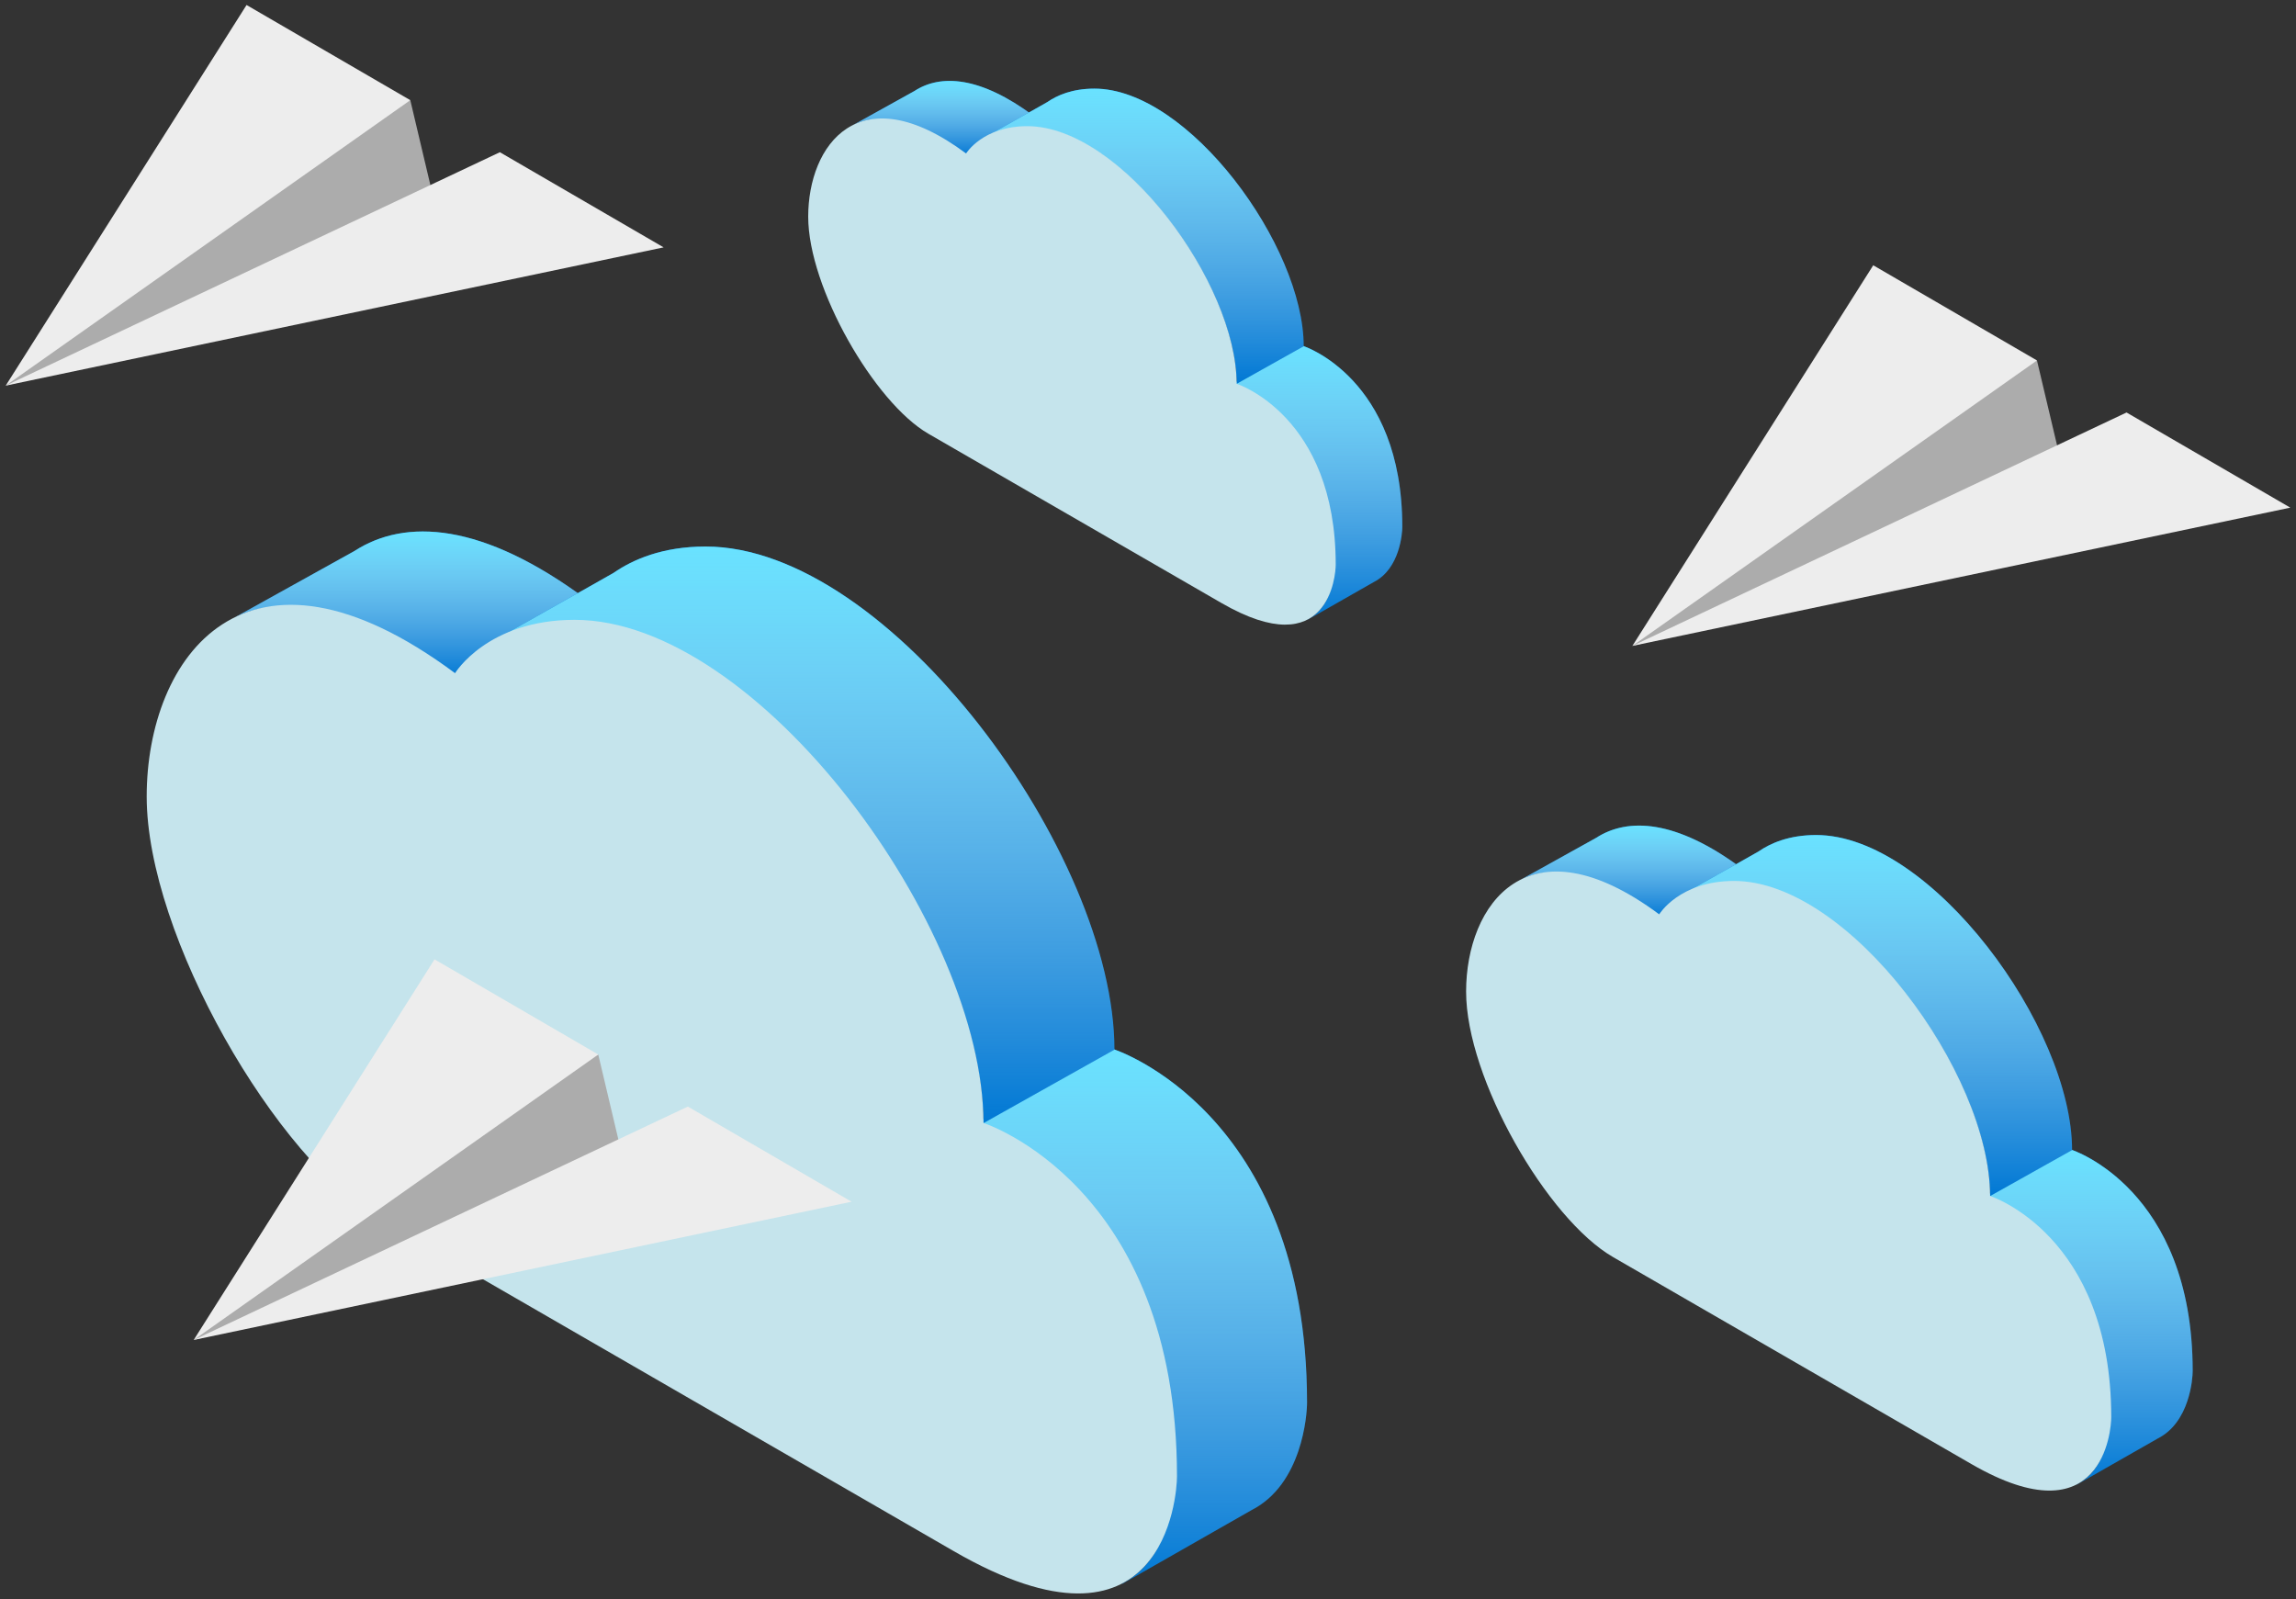 <svg width="201" height="140" viewBox="0 0 201 140" fill="none" xmlns="http://www.w3.org/2000/svg">
	<rect x="0" y="0" width="201" height="140" fill="#333333" stroke="none"/>
	<path d="M114.092 30.287L107.74 33.688C107.74 33.688 116.825 36.333 116.825 49.391C116.825 49.934 116.744 53.087 114.465 54.242C114.471 54.249 114.476 54.255 114.476 54.255L120.272 50.948C122.548 49.793 122.763 46.668 122.763 46.128C122.766 33.067 114.092 30.287 114.092 30.287Z" fill="#0078D4"/>
	<path d="M114.092 30.287L107.74 33.688C107.74 33.688 116.825 36.333 116.825 49.391C116.825 49.934 116.744 53.087 114.465 54.242C114.471 54.249 114.476 54.255 114.476 54.255L120.272 50.948C122.548 49.793 122.763 46.668 122.763 46.128C122.766 33.067 114.092 30.287 114.092 30.287Z" fill="url(#paint0_linear)"/>
	<path d="M84.51 13.702L90.493 10.148C85.797 6.66 82.343 6.483 80.061 7.96L74.688 10.942C76.962 9.816 80.168 10.476 84.51 13.702Z" fill="#0078D4"/>
	<path d="M84.51 13.702L90.493 10.148C85.797 6.66 82.343 6.483 80.061 7.96L74.688 10.942C76.962 9.816 80.168 10.476 84.51 13.702Z" fill="url(#paint1_linear)"/>
	<path d="M108.252 33.607L114.131 30.308C114.131 21.519 104.039 7.758 95.806 7.758C93.87 7.758 92.538 8.344 91.684 8.936L86.618 11.804C87.435 11.407 88.517 11.098 89.927 11.098C98.147 11.095 108.22 24.816 108.252 33.607Z" fill="#0078D4"/>
	<path d="M108.252 33.607L114.131 30.308C114.131 21.519 104.039 7.758 95.806 7.758C93.87 7.758 92.538 8.344 91.684 8.936L86.618 11.804C87.435 11.407 88.517 11.098 89.927 11.098C98.147 11.095 108.22 24.816 108.252 33.607Z" fill="url(#paint2_linear)"/>
	<path d="M84.575 13.434C84.575 13.434 86.023 11.044 89.935 11.044C98.168 11.044 108.259 24.805 108.259 33.594C108.259 33.594 116.934 36.374 116.934 49.432C116.934 50.322 116.347 58.223 106.933 52.788C106.933 52.788 85.995 40.695 81.276 37.97C76.557 35.245 70.753 25.192 70.753 18.963C70.753 12.733 75.184 6.457 84.575 13.434Z" fill="#C5E4EC"/>
	<path d="M181.351 100.651L173.583 104.81C173.583 104.81 184.693 108.045 184.693 124.015C184.693 124.679 184.595 128.535 181.808 129.947C181.814 129.957 181.82 129.963 181.82 129.963L188.909 125.919C191.693 124.506 191.956 120.684 191.956 120.024C191.959 104.051 181.351 100.651 181.351 100.651Z" fill="#0078D4"/>
	<path d="M181.351 100.651L173.583 104.81C173.583 104.81 184.693 108.045 184.693 124.015C184.693 124.679 184.595 128.535 181.808 129.947C181.814 129.957 181.82 129.963 181.82 129.963L188.909 125.919C191.693 124.506 191.956 120.684 191.956 120.024C191.959 104.051 181.351 100.651 181.351 100.651Z" fill="url(#paint3_linear)"/>
	<path d="M145.172 80.368L152.489 76.021C146.747 71.755 142.522 71.539 139.732 73.345L133.161 76.993C135.941 75.615 139.862 76.422 145.172 80.368Z" fill="#0078D4"/>
	<path d="M145.172 80.368L152.489 76.021C146.747 71.755 142.522 71.539 139.732 73.345L133.161 76.993C135.941 75.615 139.862 76.422 145.172 80.368Z" fill="url(#paint4_linear)"/>
	<path d="M174.208 104.711L181.398 100.677C181.398 89.928 169.056 73.098 158.987 73.098C156.619 73.098 154.991 73.815 153.946 74.539L147.75 78.047C148.75 77.561 150.074 77.183 151.797 77.183C161.85 77.18 174.17 93.96 174.208 104.711Z" fill="#0078D4"/>
	<path d="M174.208 104.711L181.398 100.677C181.398 89.928 169.056 73.098 158.987 73.098C156.619 73.098 154.991 73.815 153.946 74.539L147.75 78.047C148.75 77.561 150.074 77.183 151.797 77.183C161.85 77.18 174.17 93.96 174.208 104.711Z" fill="url(#paint5_linear)"/>
	<path d="M145.252 80.04C145.252 80.04 147.023 77.117 151.807 77.117C161.876 77.117 174.218 93.947 174.218 104.695C174.218 104.695 184.826 108.095 184.826 124.065C184.826 125.154 184.109 134.817 172.596 128.17C172.596 128.17 146.988 113.38 141.217 110.047C135.446 106.714 128.348 94.42 128.348 86.802C128.348 79.183 133.767 71.507 145.252 80.04Z" fill="#C5E4EC"/>
	<path d="M97.487 91.846L85.082 98.488C85.082 98.488 102.825 103.654 102.825 129.159C102.825 130.218 102.668 136.376 98.217 138.632C98.227 138.647 98.237 138.657 98.237 138.657L109.558 132.199C114.003 129.943 114.424 123.839 114.424 122.785C114.429 97.275 97.487 91.846 97.487 91.846Z" fill="#0078D4"/>
	<path d="M97.487 91.846L85.082 98.488C85.082 98.488 102.825 103.654 102.825 129.159C102.825 130.218 102.668 136.376 98.217 138.632C98.227 138.647 98.237 138.657 98.237 138.657L109.558 132.199C114.003 129.943 114.424 123.839 114.424 122.785C114.429 97.275 97.487 91.846 97.487 91.846Z" fill="url(#paint6_linear)"/>
	<path d="M39.71 59.453L51.395 52.511C42.225 45.698 35.477 45.353 31.021 48.238L20.527 54.063C24.968 51.863 31.229 53.152 39.71 59.453Z" fill="#0078D4"/>
	<path d="M39.71 59.453L51.395 52.511C42.225 45.698 35.477 45.353 31.021 48.238L20.527 54.063C24.968 51.863 31.229 53.152 39.71 59.453Z" fill="url(#paint7_linear)"/>
	<path d="M86.081 98.329L97.563 91.886C97.563 74.721 77.853 47.843 61.773 47.843C57.991 47.843 55.39 48.988 53.722 50.144L43.827 55.746C45.424 54.97 47.538 54.367 50.29 54.367C66.345 54.362 86.02 81.159 86.081 98.329Z" fill="#0078D4"/>
	<path d="M86.081 98.329L97.563 91.886C97.563 74.721 77.853 47.843 61.773 47.843C57.991 47.843 55.39 48.988 53.722 50.144L43.827 55.746C45.424 54.97 47.538 54.367 50.29 54.367C66.345 54.362 86.02 81.159 86.081 98.329Z" fill="url(#paint8_linear)"/>
	<path d="M39.837 58.929C39.837 58.929 42.666 54.26 50.306 54.26C66.386 54.26 86.096 81.139 86.096 98.304C86.096 98.304 103.038 103.734 103.038 129.238C103.038 130.977 101.893 146.408 83.506 135.793C83.506 135.793 42.61 112.174 33.394 106.851C24.177 101.528 12.842 81.894 12.842 69.727C12.842 57.561 21.496 45.303 39.837 58.929Z" fill="#C5E4EC"/>
	<path d="M16.956 117.302L26.815 114.667L56.283 108.829L52.374 92.313L50.664 92.93L18.861 115.368L16.956 117.302Z" fill="#ACACAC"/>
	<path d="M38.041 83.982L16.956 117.302L52.374 92.313L38.041 83.982Z" fill="#EDEDED"/>
	<path d="M60.215 96.869L16.956 117.302L74.551 105.198L60.215 96.869Z" fill="#EDEDED"/>
	<path d="M142.905 56.543L152.765 53.908L182.232 48.07L178.324 31.554L176.614 32.171L144.811 54.609L142.905 56.543Z" fill="#ACACAC"/>
	<path d="M163.99 23.223L142.905 56.543L178.324 31.554L163.99 23.223Z" fill="#EDEDED"/>
	<path d="M186.165 36.11L142.905 56.543L200.5 44.439L186.165 36.11Z" fill="#EDEDED"/>
	<path d="M0.5 33.758L10.36 31.123L39.827 25.285L35.919 8.769L34.209 9.386L2.406 31.824L0.5 33.758Z" fill="#ACACAC"/>
	<path d="M21.585 0.438L0.5 33.758L35.919 8.769L21.585 0.438Z" fill="#EDEDED"/>
	<path d="M43.76 13.325L0.5 33.758L58.095 21.654L43.76 13.325Z" fill="#EDEDED"/>
	<defs>
		<linearGradient id="paint0_linear" x1="115.252" y1="30.287" x2="115.252" y2="54.255" gradientUnits="userSpaceOnUse">
			<stop stop-color="#69E2FF"/>
			<stop offset="1" stop-color="white" stop-opacity="0"/>
		</linearGradient>
		<linearGradient id="paint1_linear" x1="82.59" y1="7.084" x2="82.59" y2="13.702" gradientUnits="userSpaceOnUse">
			<stop stop-color="#69E2FF"/>
			<stop offset="1" stop-color="white" stop-opacity="0"/>
		</linearGradient>
		<linearGradient id="paint2_linear" x1="100.374" y1="7.758" x2="100.374" y2="33.607" gradientUnits="userSpaceOnUse">
			<stop stop-color="#69E2FF"/>
			<stop offset="1" stop-color="white" stop-opacity="0"/>
		</linearGradient>
		<linearGradient id="paint3_linear" x1="182.769" y1="100.651" x2="182.769" y2="129.963" gradientUnits="userSpaceOnUse">
			<stop stop-color="#69E2FF"/>
			<stop offset="1" stop-color="white" stop-opacity="0"/>
		</linearGradient>
		<linearGradient id="paint4_linear" x1="142.825" y1="72.273" x2="142.825" y2="80.368" gradientUnits="userSpaceOnUse">
			<stop stop-color="#69E2FF"/>
			<stop offset="1" stop-color="white" stop-opacity="0"/>
		</linearGradient>
		<linearGradient id="paint5_linear" x1="164.574" y1="73.098" x2="164.574" y2="104.711" gradientUnits="userSpaceOnUse">
			<stop stop-color="#69E2FF"/>
			<stop offset="1" stop-color="white" stop-opacity="0"/>
		</linearGradient>
		<linearGradient id="paint6_linear" x1="99.753" y1="91.846" x2="99.753" y2="138.657" gradientUnits="userSpaceOnUse">
			<stop stop-color="#69E2FF"/>
			<stop offset="1" stop-color="white" stop-opacity="0"/>
		</linearGradient>
		<linearGradient id="paint7_linear" x1="35.961" y1="46.526" x2="35.961" y2="59.453" gradientUnits="userSpaceOnUse">
			<stop stop-color="#69E2FF"/>
			<stop offset="1" stop-color="white" stop-opacity="0"/>
		</linearGradient>
		<linearGradient id="paint8_linear" x1="70.695" y1="47.843" x2="70.695" y2="98.329" gradientUnits="userSpaceOnUse">
			<stop stop-color="#69E2FF"/>
			<stop offset="1" stop-color="white" stop-opacity="0"/>
		</linearGradient>
	</defs>
</svg>
